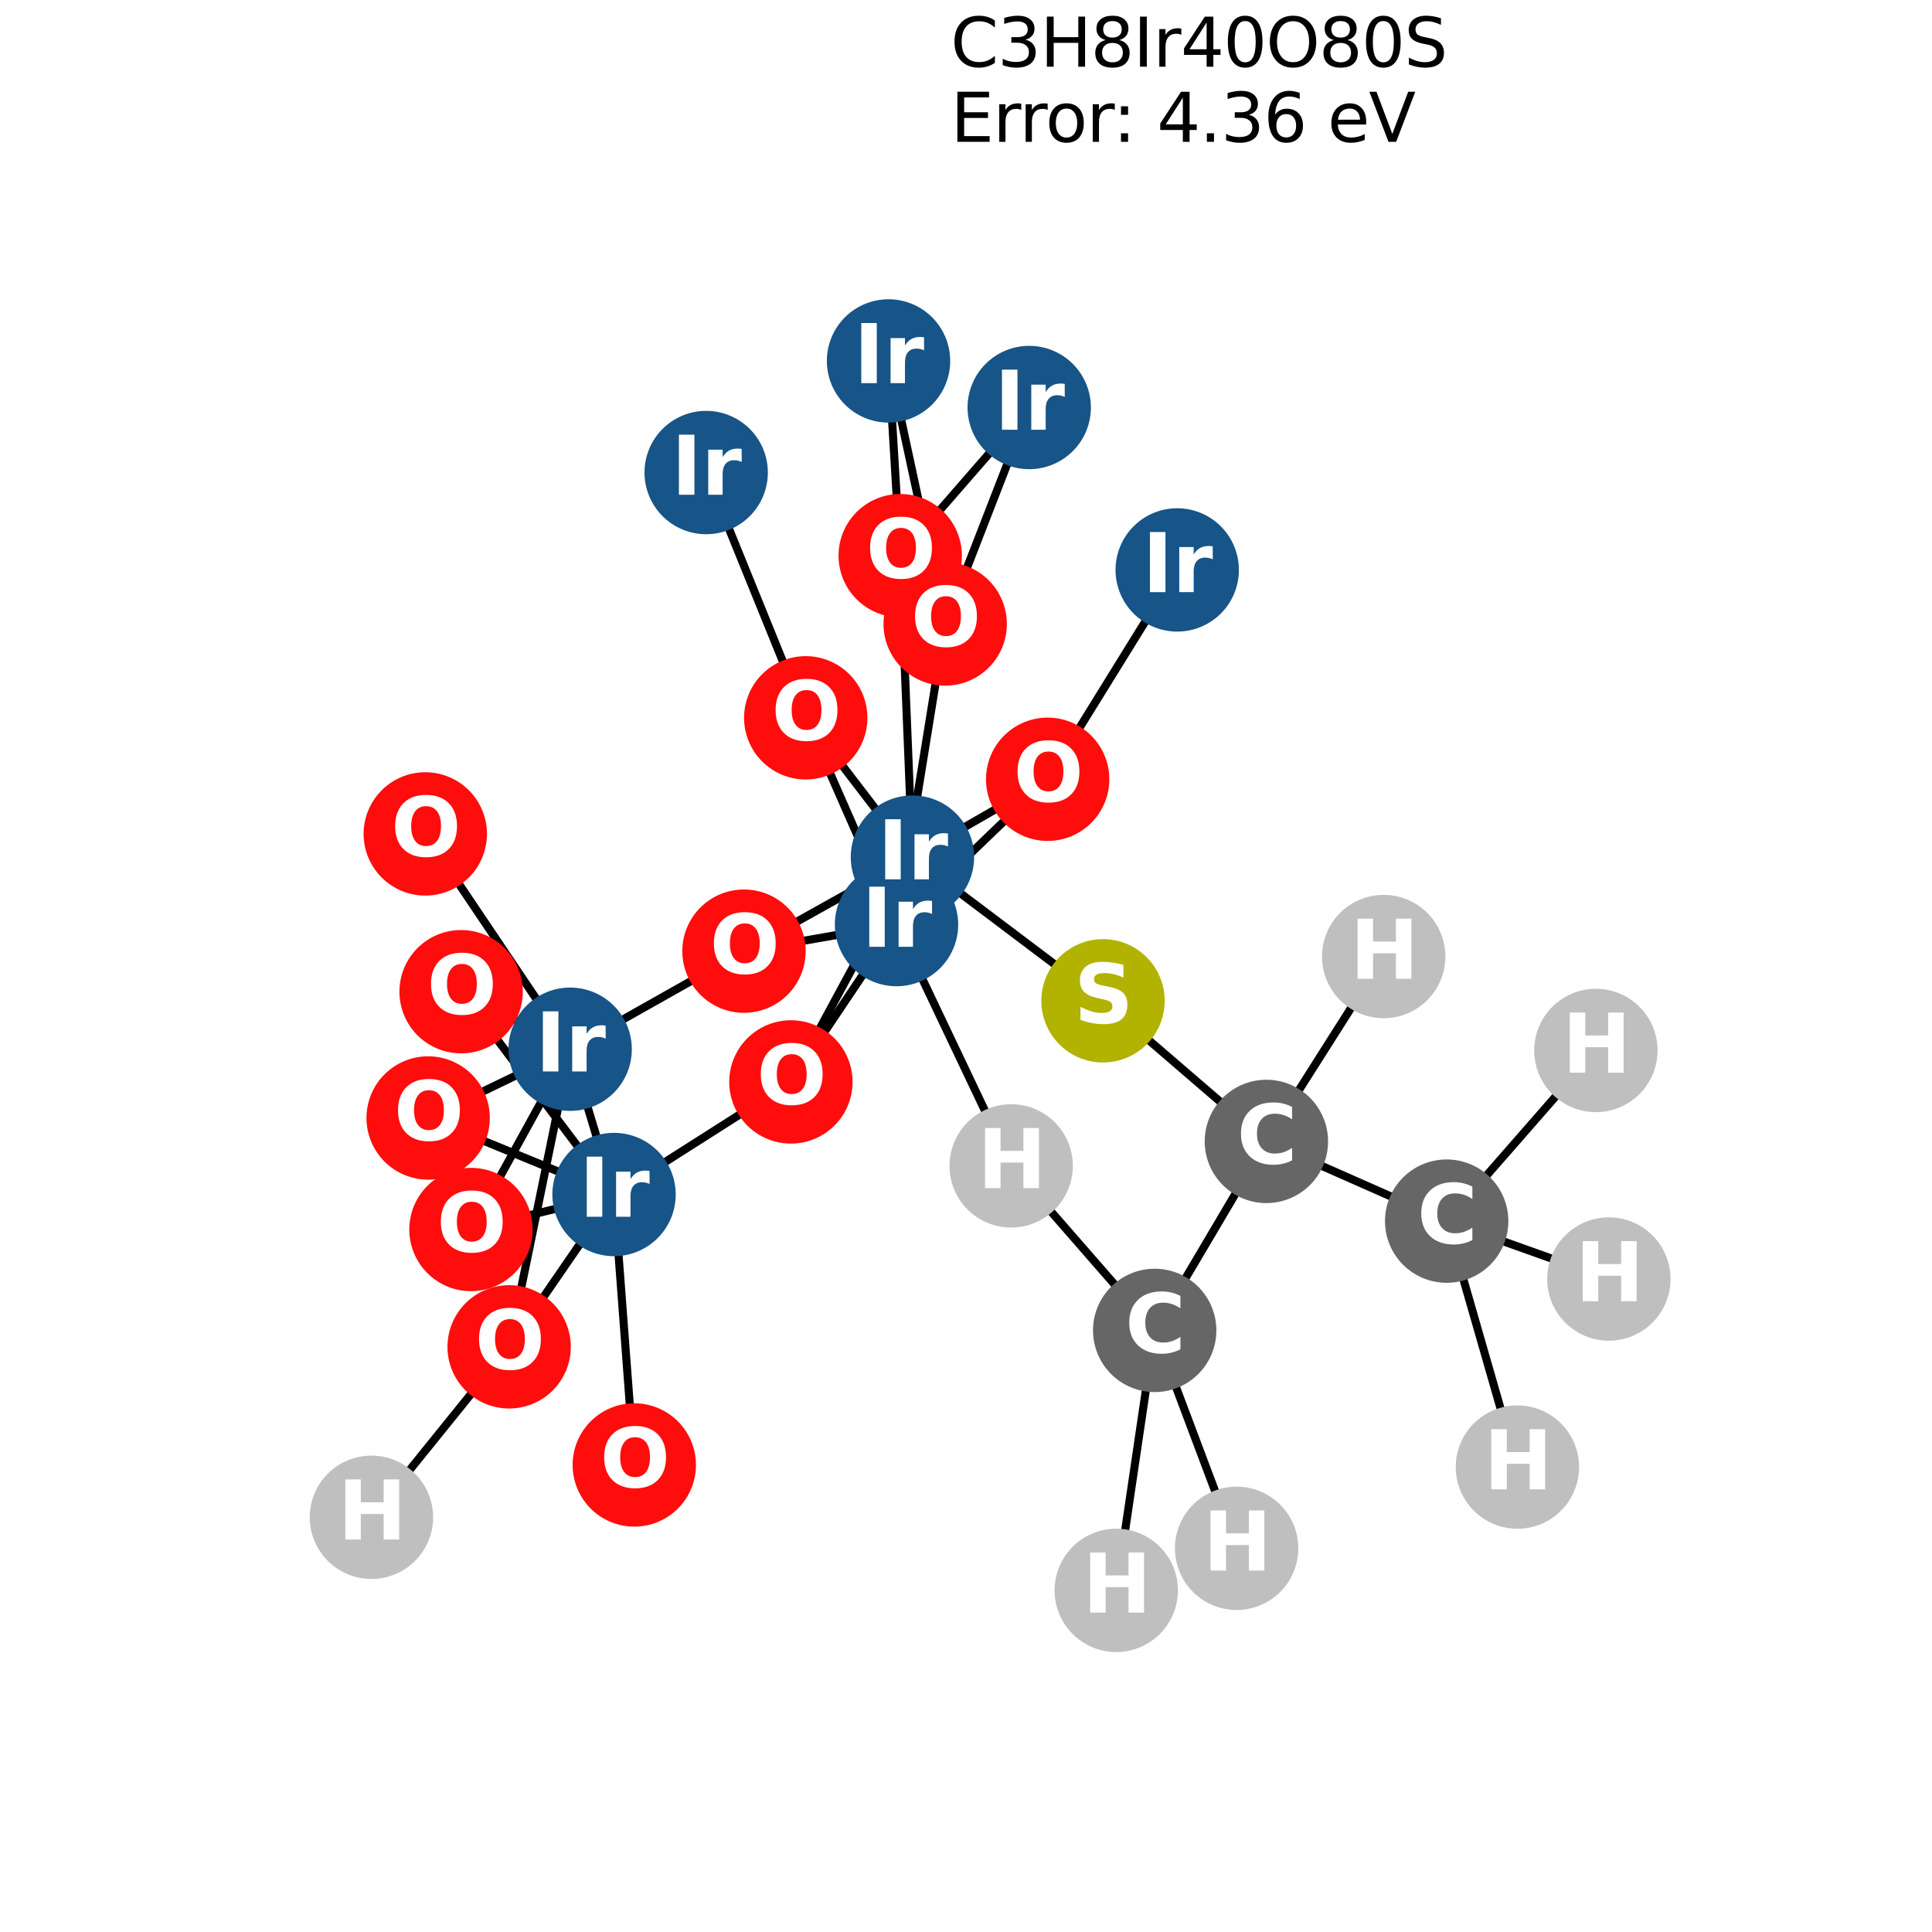 <?xml version="1.0" encoding="utf-8" standalone="no"?>
<!DOCTYPE svg PUBLIC "-//W3C//DTD SVG 1.1//EN"
  "http://www.w3.org/Graphics/SVG/1.1/DTD/svg11.dtd">
<svg xmlns:xlink="http://www.w3.org/1999/xlink" width="288pt" height="288pt" viewBox="0 0 288 288" xmlns="http://www.w3.org/2000/svg" version="1.1">
 <defs>
  <style type="text/css">*{stroke-linejoin: round; stroke-linecap: butt}</style>
 </defs>
 <g id="figure_1">
  <g id="patch_1">
   <path d="M 0 288 
L 288 288 
L 288 0 
L 0 0 
z
" style="fill: #ffffff"/>
  </g>
  <g id="axes_1">
   <g id="LineCollection_1">
    <path d="M 237.896 156.591 
L 215.652 182.031 
" clip-path="url(#pdec60168ca)" style="fill: none; stroke: #000000; stroke-width: 1.2"/>
    <path d="M 164.424 149.188 
L 136.017 127.767 
" clip-path="url(#pdec60168ca)" style="fill: none; stroke: #000000; stroke-width: 1.2"/>
    <path d="M 164.424 149.188 
L 188.778 170.149 
" clip-path="url(#pdec60168ca)" style="fill: none; stroke: #000000; stroke-width: 1.2"/>
    <path d="M 55.369 226.179 
L 75.897 200.772 
" clip-path="url(#pdec60168ca)" style="fill: none; stroke: #000000; stroke-width: 1.2"/>
    <path d="M 206.262 142.591 
L 188.778 170.149 
" clip-path="url(#pdec60168ca)" style="fill: none; stroke: #000000; stroke-width: 1.2"/>
    <path d="M 133.642 137.824 
L 140.897 93.015 
" clip-path="url(#pdec60168ca)" style="fill: none; stroke: #000000; stroke-width: 1.2"/>
    <path d="M 133.642 137.824 
L 156.174 116.165 
" clip-path="url(#pdec60168ca)" style="fill: none; stroke: #000000; stroke-width: 1.2"/>
    <path d="M 133.642 137.824 
L 110.905 141.788 
" clip-path="url(#pdec60168ca)" style="fill: none; stroke: #000000; stroke-width: 1.2"/>
    <path d="M 133.642 137.824 
L 120.11 107.005 
" clip-path="url(#pdec60168ca)" style="fill: none; stroke: #000000; stroke-width: 1.2"/>
    <path d="M 133.642 137.824 
L 117.899 161.282 
" clip-path="url(#pdec60168ca)" style="fill: none; stroke: #000000; stroke-width: 1.2"/>
    <path d="M 133.642 137.824 
L 150.733 173.795 
" clip-path="url(#pdec60168ca)" style="fill: none; stroke: #000000; stroke-width: 1.2"/>
    <path d="M 153.424 60.747 
L 140.897 93.015 
" clip-path="url(#pdec60168ca)" style="fill: none; stroke: #000000; stroke-width: 1.2"/>
    <path d="M 153.424 60.747 
L 134.193 82.833 
" clip-path="url(#pdec60168ca)" style="fill: none; stroke: #000000; stroke-width: 1.2"/>
    <path d="M 84.991 156.407 
L 91.533 178.066 
" clip-path="url(#pdec60168ca)" style="fill: none; stroke: #000000; stroke-width: 1.2"/>
    <path d="M 84.991 156.407 
L 68.736 147.831 
" clip-path="url(#pdec60168ca)" style="fill: none; stroke: #000000; stroke-width: 1.2"/>
    <path d="M 84.991 156.407 
L 63.822 166.655 
" clip-path="url(#pdec60168ca)" style="fill: none; stroke: #000000; stroke-width: 1.2"/>
    <path d="M 84.991 156.407 
L 110.905 141.788 
" clip-path="url(#pdec60168ca)" style="fill: none; stroke: #000000; stroke-width: 1.2"/>
    <path d="M 84.991 156.407 
L 63.396 124.31 
" clip-path="url(#pdec60168ca)" style="fill: none; stroke: #000000; stroke-width: 1.2"/>
    <path d="M 84.991 156.407 
L 70.206 183.28 
" clip-path="url(#pdec60168ca)" style="fill: none; stroke: #000000; stroke-width: 1.2"/>
    <path d="M 84.991 156.407 
L 75.897 200.772 
" clip-path="url(#pdec60168ca)" style="fill: none; stroke: #000000; stroke-width: 1.2"/>
    <path d="M 175.485 84.958 
L 156.174 116.165 
" clip-path="url(#pdec60168ca)" style="fill: none; stroke: #000000; stroke-width: 1.2"/>
    <path d="M 136.017 127.767 
L 156.174 116.165 
" clip-path="url(#pdec60168ca)" style="fill: none; stroke: #000000; stroke-width: 1.2"/>
    <path d="M 136.017 127.767 
L 110.905 141.788 
" clip-path="url(#pdec60168ca)" style="fill: none; stroke: #000000; stroke-width: 1.2"/>
    <path d="M 136.017 127.767 
L 134.193 82.833 
" clip-path="url(#pdec60168ca)" style="fill: none; stroke: #000000; stroke-width: 1.2"/>
    <path d="M 136.017 127.767 
L 120.11 107.005 
" clip-path="url(#pdec60168ca)" style="fill: none; stroke: #000000; stroke-width: 1.2"/>
    <path d="M 136.017 127.767 
L 117.899 161.282 
" clip-path="url(#pdec60168ca)" style="fill: none; stroke: #000000; stroke-width: 1.2"/>
    <path d="M 132.451 53.804 
L 140.897 93.015 
" clip-path="url(#pdec60168ca)" style="fill: none; stroke: #000000; stroke-width: 1.2"/>
    <path d="M 132.451 53.804 
L 134.193 82.833 
" clip-path="url(#pdec60168ca)" style="fill: none; stroke: #000000; stroke-width: 1.2"/>
    <path d="M 91.533 178.066 
L 68.736 147.831 
" clip-path="url(#pdec60168ca)" style="fill: none; stroke: #000000; stroke-width: 1.2"/>
    <path d="M 91.533 178.066 
L 63.822 166.655 
" clip-path="url(#pdec60168ca)" style="fill: none; stroke: #000000; stroke-width: 1.2"/>
    <path d="M 91.533 178.066 
L 70.206 183.28 
" clip-path="url(#pdec60168ca)" style="fill: none; stroke: #000000; stroke-width: 1.2"/>
    <path d="M 91.533 178.066 
L 75.897 200.772 
" clip-path="url(#pdec60168ca)" style="fill: none; stroke: #000000; stroke-width: 1.2"/>
    <path d="M 91.533 178.066 
L 117.899 161.282 
" clip-path="url(#pdec60168ca)" style="fill: none; stroke: #000000; stroke-width: 1.2"/>
    <path d="M 91.533 178.066 
L 94.552 218.38 
" clip-path="url(#pdec60168ca)" style="fill: none; stroke: #000000; stroke-width: 1.2"/>
    <path d="M 105.268 70.442 
L 120.11 107.005 
" clip-path="url(#pdec60168ca)" style="fill: none; stroke: #000000; stroke-width: 1.2"/>
    <path d="M 188.778 170.149 
L 172.128 198.321 
" clip-path="url(#pdec60168ca)" style="fill: none; stroke: #000000; stroke-width: 1.2"/>
    <path d="M 188.778 170.149 
L 215.652 182.031 
" clip-path="url(#pdec60168ca)" style="fill: none; stroke: #000000; stroke-width: 1.2"/>
    <path d="M 172.128 198.321 
L 166.4 237.076 
" clip-path="url(#pdec60168ca)" style="fill: none; stroke: #000000; stroke-width: 1.2"/>
    <path d="M 172.128 198.321 
L 150.733 173.795 
" clip-path="url(#pdec60168ca)" style="fill: none; stroke: #000000; stroke-width: 1.2"/>
    <path d="M 172.128 198.321 
L 184.339 230.805 
" clip-path="url(#pdec60168ca)" style="fill: none; stroke: #000000; stroke-width: 1.2"/>
    <path d="M 215.652 182.031 
L 226.198 218.695 
" clip-path="url(#pdec60168ca)" style="fill: none; stroke: #000000; stroke-width: 1.2"/>
    <path d="M 215.652 182.031 
L 239.831 190.662 
" clip-path="url(#pdec60168ca)" style="fill: none; stroke: #000000; stroke-width: 1.2"/>
   </g>
   <g id="PathCollection_1">
    <defs>
     <path id="C0_0_6f0cce7ad0" d="M 0 8.944 
C 2.372 8.944 4.647 8.002 6.325 6.325 
C 8.002 4.647 8.944 2.372 8.944 -0 
C 8.944 -2.372 8.002 -4.647 6.325 -6.325 
C 4.647 -8.002 2.372 -8.944 0 -8.944 
C -2.372 -8.944 -4.647 -8.002 -6.325 -6.325 
C -8.002 -4.647 -8.944 -2.372 -8.944 0 
C -8.944 2.372 -8.002 4.647 -6.325 6.325 
C -4.647 8.002 -2.372 8.944 0 8.944 
z
"/>
    </defs>
    <g clip-path="url(#pdec60168ca)">
     <use xlink:href="#C0_0_6f0cce7ad0" x="237.896" y="156.591" style="fill: #bfbfbf; stroke: #bfbfbf; stroke-width: 0.5"/>
    </g>
    <g clip-path="url(#pdec60168ca)">
     <use xlink:href="#C0_0_6f0cce7ad0" x="164.424" y="149.188" style="fill: #b2b200; stroke: #b2b200; stroke-width: 0.5"/>
    </g>
    <g clip-path="url(#pdec60168ca)">
     <use xlink:href="#C0_0_6f0cce7ad0" x="55.369" y="226.179" style="fill: #bfbfbf; stroke: #bfbfbf; stroke-width: 0.5"/>
    </g>
    <g clip-path="url(#pdec60168ca)">
     <use xlink:href="#C0_0_6f0cce7ad0" x="206.262" y="142.591" style="fill: #bfbfbf; stroke: #bfbfbf; stroke-width: 0.5"/>
    </g>
    <g clip-path="url(#pdec60168ca)">
     <use xlink:href="#C0_0_6f0cce7ad0" x="133.642" y="137.824" style="fill: #175487; stroke: #175487; stroke-width: 0.5"/>
    </g>
    <g clip-path="url(#pdec60168ca)">
     <use xlink:href="#C0_0_6f0cce7ad0" x="153.424" y="60.747" style="fill: #175487; stroke: #175487; stroke-width: 0.5"/>
    </g>
    <g clip-path="url(#pdec60168ca)">
     <use xlink:href="#C0_0_6f0cce7ad0" x="84.991" y="156.407" style="fill: #175487; stroke: #175487; stroke-width: 0.5"/>
    </g>
    <g clip-path="url(#pdec60168ca)">
     <use xlink:href="#C0_0_6f0cce7ad0" x="175.485" y="84.958" style="fill: #175487; stroke: #175487; stroke-width: 0.5"/>
    </g>
    <g clip-path="url(#pdec60168ca)">
     <use xlink:href="#C0_0_6f0cce7ad0" x="136.017" y="127.767" style="fill: #175487; stroke: #175487; stroke-width: 0.5"/>
    </g>
    <g clip-path="url(#pdec60168ca)">
     <use xlink:href="#C0_0_6f0cce7ad0" x="132.451" y="53.804" style="fill: #175487; stroke: #175487; stroke-width: 0.5"/>
    </g>
    <g clip-path="url(#pdec60168ca)">
     <use xlink:href="#C0_0_6f0cce7ad0" x="91.533" y="178.066" style="fill: #175487; stroke: #175487; stroke-width: 0.5"/>
    </g>
    <g clip-path="url(#pdec60168ca)">
     <use xlink:href="#C0_0_6f0cce7ad0" x="105.268" y="70.442" style="fill: #175487; stroke: #175487; stroke-width: 0.5"/>
    </g>
    <g clip-path="url(#pdec60168ca)">
     <use xlink:href="#C0_0_6f0cce7ad0" x="68.736" y="147.831" style="fill: #ff0d0d; stroke: #ff0d0d; stroke-width: 0.5"/>
    </g>
    <g clip-path="url(#pdec60168ca)">
     <use xlink:href="#C0_0_6f0cce7ad0" x="140.897" y="93.015" style="fill: #ff0d0d; stroke: #ff0d0d; stroke-width: 0.5"/>
    </g>
    <g clip-path="url(#pdec60168ca)">
     <use xlink:href="#C0_0_6f0cce7ad0" x="63.822" y="166.655" style="fill: #ff0d0d; stroke: #ff0d0d; stroke-width: 0.5"/>
    </g>
    <g clip-path="url(#pdec60168ca)">
     <use xlink:href="#C0_0_6f0cce7ad0" x="156.174" y="116.165" style="fill: #ff0d0d; stroke: #ff0d0d; stroke-width: 0.5"/>
    </g>
    <g clip-path="url(#pdec60168ca)">
     <use xlink:href="#C0_0_6f0cce7ad0" x="110.905" y="141.788" style="fill: #ff0d0d; stroke: #ff0d0d; stroke-width: 0.5"/>
    </g>
    <g clip-path="url(#pdec60168ca)">
     <use xlink:href="#C0_0_6f0cce7ad0" x="63.396" y="124.31" style="fill: #ff0d0d; stroke: #ff0d0d; stroke-width: 0.5"/>
    </g>
    <g clip-path="url(#pdec60168ca)">
     <use xlink:href="#C0_0_6f0cce7ad0" x="70.206" y="183.28" style="fill: #ff0d0d; stroke: #ff0d0d; stroke-width: 0.5"/>
    </g>
    <g clip-path="url(#pdec60168ca)">
     <use xlink:href="#C0_0_6f0cce7ad0" x="134.193" y="82.833" style="fill: #ff0d0d; stroke: #ff0d0d; stroke-width: 0.5"/>
    </g>
    <g clip-path="url(#pdec60168ca)">
     <use xlink:href="#C0_0_6f0cce7ad0" x="75.897" y="200.772" style="fill: #ff0d0d; stroke: #ff0d0d; stroke-width: 0.5"/>
    </g>
    <g clip-path="url(#pdec60168ca)">
     <use xlink:href="#C0_0_6f0cce7ad0" x="120.11" y="107.005" style="fill: #ff0d0d; stroke: #ff0d0d; stroke-width: 0.5"/>
    </g>
    <g clip-path="url(#pdec60168ca)">
     <use xlink:href="#C0_0_6f0cce7ad0" x="117.899" y="161.282" style="fill: #ff0d0d; stroke: #ff0d0d; stroke-width: 0.5"/>
    </g>
    <g clip-path="url(#pdec60168ca)">
     <use xlink:href="#C0_0_6f0cce7ad0" x="94.552" y="218.38" style="fill: #ff0d0d; stroke: #ff0d0d; stroke-width: 0.5"/>
    </g>
    <g clip-path="url(#pdec60168ca)">
     <use xlink:href="#C0_0_6f0cce7ad0" x="188.778" y="170.149" style="fill: #666666; stroke: #666666; stroke-width: 0.5"/>
    </g>
    <g clip-path="url(#pdec60168ca)">
     <use xlink:href="#C0_0_6f0cce7ad0" x="172.128" y="198.321" style="fill: #666666; stroke: #666666; stroke-width: 0.5"/>
    </g>
    <g clip-path="url(#pdec60168ca)">
     <use xlink:href="#C0_0_6f0cce7ad0" x="215.652" y="182.031" style="fill: #666666; stroke: #666666; stroke-width: 0.5"/>
    </g>
    <g clip-path="url(#pdec60168ca)">
     <use xlink:href="#C0_0_6f0cce7ad0" x="166.4" y="237.076" style="fill: #bfbfbf; stroke: #bfbfbf; stroke-width: 0.5"/>
    </g>
    <g clip-path="url(#pdec60168ca)">
     <use xlink:href="#C0_0_6f0cce7ad0" x="150.733" y="173.795" style="fill: #bfbfbf; stroke: #bfbfbf; stroke-width: 0.5"/>
    </g>
    <g clip-path="url(#pdec60168ca)">
     <use xlink:href="#C0_0_6f0cce7ad0" x="184.339" y="230.805" style="fill: #bfbfbf; stroke: #bfbfbf; stroke-width: 0.5"/>
    </g>
    <g clip-path="url(#pdec60168ca)">
     <use xlink:href="#C0_0_6f0cce7ad0" x="226.198" y="218.695" style="fill: #bfbfbf; stroke: #bfbfbf; stroke-width: 0.5"/>
    </g>
    <g clip-path="url(#pdec60168ca)">
     <use xlink:href="#C0_0_6f0cce7ad0" x="239.831" y="190.662" style="fill: #bfbfbf; stroke: #bfbfbf; stroke-width: 0.5"/>
    </g>
   </g>
   <g id="text_1">
    <g clip-path="url(#pdec60168ca)">
     <!-- H -->
     <g style="fill: #ffffff" transform="translate(232.874 159.903) scale(0.12 -0.12)">
      <defs>
       <path id="DejaVuSans-Bold-48" d="M 588 4666 
L 1791 4666 
L 1791 2888 
L 3566 2888 
L 3566 4666 
L 4769 4666 
L 4769 0 
L 3566 0 
L 3566 1978 
L 1791 1978 
L 1791 0 
L 588 0 
L 588 4666 
z
" transform="scale(0.016)"/>
      </defs>
      <use xlink:href="#DejaVuSans-Bold-48"/>
     </g>
    </g>
   </g>
   <g id="text_2">
    <g clip-path="url(#pdec60168ca)">
     <!-- S -->
     <g style="fill: #ffffff" transform="translate(160.103 152.499) scale(0.12 -0.12)">
      <defs>
       <path id="DejaVuSans-Bold-53" d="M 3834 4519 
L 3834 3531 
Q 3450 3703 3084 3790 
Q 2719 3878 2394 3878 
Q 1963 3878 1756 3759 
Q 1550 3641 1550 3391 
Q 1550 3203 1689 3098 
Q 1828 2994 2194 2919 
L 2706 2816 
Q 3484 2659 3812 2340 
Q 4141 2022 4141 1434 
Q 4141 663 3683 286 
Q 3225 -91 2284 -91 
Q 1841 -91 1394 -6 
Q 947 78 500 244 
L 500 1259 
Q 947 1022 1364 901 
Q 1781 781 2169 781 
Q 2563 781 2772 912 
Q 2981 1044 2981 1288 
Q 2981 1506 2839 1625 
Q 2697 1744 2272 1838 
L 1806 1941 
Q 1106 2091 782 2419 
Q 459 2747 459 3303 
Q 459 4000 909 4375 
Q 1359 4750 2203 4750 
Q 2588 4750 2994 4692 
Q 3400 4634 3834 4519 
z
" transform="scale(0.016)"/>
      </defs>
      <use xlink:href="#DejaVuSans-Bold-53"/>
     </g>
    </g>
   </g>
   <g id="text_3">
    <g clip-path="url(#pdec60168ca)">
     <!-- H -->
     <g style="fill: #ffffff" transform="translate(50.347 229.49) scale(0.12 -0.12)">
      <use xlink:href="#DejaVuSans-Bold-48"/>
     </g>
    </g>
   </g>
   <g id="text_4">
    <g clip-path="url(#pdec60168ca)">
     <!-- H -->
     <g style="fill: #ffffff" transform="translate(201.241 145.902) scale(0.12 -0.12)">
      <use xlink:href="#DejaVuSans-Bold-48"/>
     </g>
    </g>
   </g>
   <g id="text_5">
    <g clip-path="url(#pdec60168ca)">
     <!-- Ir -->
     <g style="fill: #ffffff" transform="translate(128.451 141.135) scale(0.12 -0.12)">
      <defs>
       <path id="DejaVuSans-Bold-49" d="M 588 4666 
L 1791 4666 
L 1791 0 
L 588 0 
L 588 4666 
z
" transform="scale(0.016)"/>
       <path id="DejaVuSans-Bold-72" d="M 3138 2547 
Q 2991 2616 2845 2648 
Q 2700 2681 2553 2681 
Q 2122 2681 1889 2404 
Q 1656 2128 1656 1613 
L 1656 0 
L 538 0 
L 538 3500 
L 1656 3500 
L 1656 2925 
Q 1872 3269 2151 3426 
Q 2431 3584 2822 3584 
Q 2878 3584 2943 3579 
Q 3009 3575 3134 3559 
L 3138 2547 
z
" transform="scale(0.016)"/>
      </defs>
      <use xlink:href="#DejaVuSans-Bold-49"/>
      <use xlink:href="#DejaVuSans-Bold-72" transform="translate(37.207 0)"/>
     </g>
    </g>
   </g>
   <g id="text_6">
    <g clip-path="url(#pdec60168ca)">
     <!-- Ir -->
     <g style="fill: #ffffff" transform="translate(148.233 64.059) scale(0.12 -0.12)">
      <use xlink:href="#DejaVuSans-Bold-49"/>
      <use xlink:href="#DejaVuSans-Bold-72" transform="translate(37.207 0)"/>
     </g>
    </g>
   </g>
   <g id="text_7">
    <g clip-path="url(#pdec60168ca)">
     <!-- Ir -->
     <g style="fill: #ffffff" transform="translate(79.8 159.719) scale(0.12 -0.12)">
      <use xlink:href="#DejaVuSans-Bold-49"/>
      <use xlink:href="#DejaVuSans-Bold-72" transform="translate(37.207 0)"/>
     </g>
    </g>
   </g>
   <g id="text_8">
    <g clip-path="url(#pdec60168ca)">
     <!-- Ir -->
     <g style="fill: #ffffff" transform="translate(170.294 88.269) scale(0.12 -0.12)">
      <use xlink:href="#DejaVuSans-Bold-49"/>
      <use xlink:href="#DejaVuSans-Bold-72" transform="translate(37.207 0)"/>
     </g>
    </g>
   </g>
   <g id="text_9">
    <g clip-path="url(#pdec60168ca)">
     <!-- Ir -->
     <g style="fill: #ffffff" transform="translate(130.826 131.079) scale(0.12 -0.12)">
      <use xlink:href="#DejaVuSans-Bold-49"/>
      <use xlink:href="#DejaVuSans-Bold-72" transform="translate(37.207 0)"/>
     </g>
    </g>
   </g>
   <g id="text_10">
    <g clip-path="url(#pdec60168ca)">
     <!-- Ir -->
     <g style="fill: #ffffff" transform="translate(127.26 57.115) scale(0.12 -0.12)">
      <use xlink:href="#DejaVuSans-Bold-49"/>
      <use xlink:href="#DejaVuSans-Bold-72" transform="translate(37.207 0)"/>
     </g>
    </g>
   </g>
   <g id="text_11">
    <g clip-path="url(#pdec60168ca)">
     <!-- Ir -->
     <g style="fill: #ffffff" transform="translate(86.342 181.378) scale(0.12 -0.12)">
      <use xlink:href="#DejaVuSans-Bold-49"/>
      <use xlink:href="#DejaVuSans-Bold-72" transform="translate(37.207 0)"/>
     </g>
    </g>
   </g>
   <g id="text_12">
    <g clip-path="url(#pdec60168ca)">
     <!-- Ir -->
     <g style="fill: #ffffff" transform="translate(100.077 73.754) scale(0.12 -0.12)">
      <use xlink:href="#DejaVuSans-Bold-49"/>
      <use xlink:href="#DejaVuSans-Bold-72" transform="translate(37.207 0)"/>
     </g>
    </g>
   </g>
   <g id="text_13">
    <g clip-path="url(#pdec60168ca)">
     <!-- O -->
     <g style="fill: #ffffff" transform="translate(63.635 151.142) scale(0.12 -0.12)">
      <defs>
       <path id="DejaVuSans-Bold-4f" d="M 2719 3878 
Q 2169 3878 1866 3472 
Q 1563 3066 1563 2328 
Q 1563 1594 1866 1187 
Q 2169 781 2719 781 
Q 3272 781 3575 1187 
Q 3878 1594 3878 2328 
Q 3878 3066 3575 3472 
Q 3272 3878 2719 3878 
z
M 2719 4750 
Q 3844 4750 4481 4106 
Q 5119 3463 5119 2328 
Q 5119 1197 4481 553 
Q 3844 -91 2719 -91 
Q 1597 -91 958 553 
Q 319 1197 319 2328 
Q 319 3463 958 4106 
Q 1597 4750 2719 4750 
z
" transform="scale(0.016)"/>
      </defs>
      <use xlink:href="#DejaVuSans-Bold-4f"/>
     </g>
    </g>
   </g>
   <g id="text_14">
    <g clip-path="url(#pdec60168ca)">
     <!-- O -->
     <g style="fill: #ffffff" transform="translate(135.796 96.326) scale(0.12 -0.12)">
      <use xlink:href="#DejaVuSans-Bold-4f"/>
     </g>
    </g>
   </g>
   <g id="text_15">
    <g clip-path="url(#pdec60168ca)">
     <!-- O -->
     <g style="fill: #ffffff" transform="translate(58.721 169.966) scale(0.12 -0.12)">
      <use xlink:href="#DejaVuSans-Bold-4f"/>
     </g>
    </g>
   </g>
   <g id="text_16">
    <g clip-path="url(#pdec60168ca)">
     <!-- O -->
     <g style="fill: #ffffff" transform="translate(151.073 119.476) scale(0.12 -0.12)">
      <use xlink:href="#DejaVuSans-Bold-4f"/>
     </g>
    </g>
   </g>
   <g id="text_17">
    <g clip-path="url(#pdec60168ca)">
     <!-- O -->
     <g style="fill: #ffffff" transform="translate(105.804 145.099) scale(0.12 -0.12)">
      <use xlink:href="#DejaVuSans-Bold-4f"/>
     </g>
    </g>
   </g>
   <g id="text_18">
    <g clip-path="url(#pdec60168ca)">
     <!-- O -->
     <g style="fill: #ffffff" transform="translate(58.295 127.621) scale(0.12 -0.12)">
      <use xlink:href="#DejaVuSans-Bold-4f"/>
     </g>
    </g>
   </g>
   <g id="text_19">
    <g clip-path="url(#pdec60168ca)">
     <!-- O -->
     <g style="fill: #ffffff" transform="translate(65.105 186.591) scale(0.12 -0.12)">
      <use xlink:href="#DejaVuSans-Bold-4f"/>
     </g>
    </g>
   </g>
   <g id="text_20">
    <g clip-path="url(#pdec60168ca)">
     <!-- O -->
     <g style="fill: #ffffff" transform="translate(129.092 86.144) scale(0.12 -0.12)">
      <use xlink:href="#DejaVuSans-Bold-4f"/>
     </g>
    </g>
   </g>
   <g id="text_21">
    <g clip-path="url(#pdec60168ca)">
     <!-- O -->
     <g style="fill: #ffffff" transform="translate(70.796 204.083) scale(0.12 -0.12)">
      <use xlink:href="#DejaVuSans-Bold-4f"/>
     </g>
    </g>
   </g>
   <g id="text_22">
    <g clip-path="url(#pdec60168ca)">
     <!-- O -->
     <g style="fill: #ffffff" transform="translate(115.009 110.317) scale(0.12 -0.12)">
      <use xlink:href="#DejaVuSans-Bold-4f"/>
     </g>
    </g>
   </g>
   <g id="text_23">
    <g clip-path="url(#pdec60168ca)">
     <!-- O -->
     <g style="fill: #ffffff" transform="translate(112.798 164.593) scale(0.12 -0.12)">
      <use xlink:href="#DejaVuSans-Bold-4f"/>
     </g>
    </g>
   </g>
   <g id="text_24">
    <g clip-path="url(#pdec60168ca)">
     <!-- O -->
     <g style="fill: #ffffff" transform="translate(89.451 221.691) scale(0.12 -0.12)">
      <use xlink:href="#DejaVuSans-Bold-4f"/>
     </g>
    </g>
   </g>
   <g id="text_25">
    <g clip-path="url(#pdec60168ca)">
     <!-- C -->
     <g style="fill: #ffffff" transform="translate(184.375 173.46) scale(0.12 -0.12)">
      <defs>
       <path id="DejaVuSans-Bold-43" d="M 4288 256 
Q 3956 84 3597 -3 
Q 3238 -91 2847 -91 
Q 1681 -91 1000 561 
Q 319 1213 319 2328 
Q 319 3447 1000 4098 
Q 1681 4750 2847 4750 
Q 3238 4750 3597 4662 
Q 3956 4575 4288 4403 
L 4288 3438 
Q 3953 3666 3628 3772 
Q 3303 3878 2944 3878 
Q 2300 3878 1931 3465 
Q 1563 3053 1563 2328 
Q 1563 1606 1931 1193 
Q 2300 781 2944 781 
Q 3303 781 3628 887 
Q 3953 994 4288 1222 
L 4288 256 
z
" transform="scale(0.016)"/>
      </defs>
      <use xlink:href="#DejaVuSans-Bold-43"/>
     </g>
    </g>
   </g>
   <g id="text_26">
    <g clip-path="url(#pdec60168ca)">
     <!-- C -->
     <g style="fill: #ffffff" transform="translate(167.725 201.632) scale(0.12 -0.12)">
      <use xlink:href="#DejaVuSans-Bold-43"/>
     </g>
    </g>
   </g>
   <g id="text_27">
    <g clip-path="url(#pdec60168ca)">
     <!-- C -->
     <g style="fill: #ffffff" transform="translate(211.249 185.342) scale(0.12 -0.12)">
      <use xlink:href="#DejaVuSans-Bold-43"/>
     </g>
    </g>
   </g>
   <g id="text_28">
    <g clip-path="url(#pdec60168ca)">
     <!-- H -->
     <g style="fill: #ffffff" transform="translate(161.379 240.388) scale(0.12 -0.12)">
      <use xlink:href="#DejaVuSans-Bold-48"/>
     </g>
    </g>
   </g>
   <g id="text_29">
    <g clip-path="url(#pdec60168ca)">
     <!-- H -->
     <g style="fill: #ffffff" transform="translate(145.711 177.106) scale(0.12 -0.12)">
      <use xlink:href="#DejaVuSans-Bold-48"/>
     </g>
    </g>
   </g>
   <g id="text_30">
    <g clip-path="url(#pdec60168ca)">
     <!-- H -->
     <g style="fill: #ffffff" transform="translate(179.318 234.117) scale(0.12 -0.12)">
      <use xlink:href="#DejaVuSans-Bold-48"/>
     </g>
    </g>
   </g>
   <g id="text_31">
    <g clip-path="url(#pdec60168ca)">
     <!-- H -->
     <g style="fill: #ffffff" transform="translate(221.177 222.006) scale(0.12 -0.12)">
      <use xlink:href="#DejaVuSans-Bold-48"/>
     </g>
    </g>
   </g>
   <g id="text_32">
    <g clip-path="url(#pdec60168ca)">
     <!-- H -->
     <g style="fill: #ffffff" transform="translate(234.81 193.973) scale(0.12 -0.12)">
      <use xlink:href="#DejaVuSans-Bold-48"/>
     </g>
    </g>
   </g>
   <g id="text_33">
    <!-- C3H8Ir40O80S -->
    <g transform="translate(141.71 9.943) scale(0.1 -0.1)">
     <defs>
      <path id="DejaVuSans-43" d="M 4122 4306 
L 4122 3641 
Q 3803 3938 3442 4084 
Q 3081 4231 2675 4231 
Q 1875 4231 1450 3742 
Q 1025 3253 1025 2328 
Q 1025 1406 1450 917 
Q 1875 428 2675 428 
Q 3081 428 3442 575 
Q 3803 722 4122 1019 
L 4122 359 
Q 3791 134 3420 21 
Q 3050 -91 2638 -91 
Q 1578 -91 968 557 
Q 359 1206 359 2328 
Q 359 3453 968 4101 
Q 1578 4750 2638 4750 
Q 3056 4750 3426 4639 
Q 3797 4528 4122 4306 
z
" transform="scale(0.016)"/>
      <path id="DejaVuSans-33" d="M 2597 2516 
Q 3050 2419 3304 2112 
Q 3559 1806 3559 1356 
Q 3559 666 3084 287 
Q 2609 -91 1734 -91 
Q 1441 -91 1130 -33 
Q 819 25 488 141 
L 488 750 
Q 750 597 1062 519 
Q 1375 441 1716 441 
Q 2309 441 2620 675 
Q 2931 909 2931 1356 
Q 2931 1769 2642 2001 
Q 2353 2234 1838 2234 
L 1294 2234 
L 1294 2753 
L 1863 2753 
Q 2328 2753 2575 2939 
Q 2822 3125 2822 3475 
Q 2822 3834 2567 4026 
Q 2313 4219 1838 4219 
Q 1578 4219 1281 4162 
Q 984 4106 628 3988 
L 628 4550 
Q 988 4650 1302 4700 
Q 1616 4750 1894 4750 
Q 2613 4750 3031 4423 
Q 3450 4097 3450 3541 
Q 3450 3153 3228 2886 
Q 3006 2619 2597 2516 
z
" transform="scale(0.016)"/>
      <path id="DejaVuSans-48" d="M 628 4666 
L 1259 4666 
L 1259 2753 
L 3553 2753 
L 3553 4666 
L 4184 4666 
L 4184 0 
L 3553 0 
L 3553 2222 
L 1259 2222 
L 1259 0 
L 628 0 
L 628 4666 
z
" transform="scale(0.016)"/>
      <path id="DejaVuSans-38" d="M 2034 2216 
Q 1584 2216 1326 1975 
Q 1069 1734 1069 1313 
Q 1069 891 1326 650 
Q 1584 409 2034 409 
Q 2484 409 2743 651 
Q 3003 894 3003 1313 
Q 3003 1734 2745 1975 
Q 2488 2216 2034 2216 
z
M 1403 2484 
Q 997 2584 770 2862 
Q 544 3141 544 3541 
Q 544 4100 942 4425 
Q 1341 4750 2034 4750 
Q 2731 4750 3128 4425 
Q 3525 4100 3525 3541 
Q 3525 3141 3298 2862 
Q 3072 2584 2669 2484 
Q 3125 2378 3379 2068 
Q 3634 1759 3634 1313 
Q 3634 634 3220 271 
Q 2806 -91 2034 -91 
Q 1263 -91 848 271 
Q 434 634 434 1313 
Q 434 1759 690 2068 
Q 947 2378 1403 2484 
z
M 1172 3481 
Q 1172 3119 1398 2916 
Q 1625 2713 2034 2713 
Q 2441 2713 2670 2916 
Q 2900 3119 2900 3481 
Q 2900 3844 2670 4047 
Q 2441 4250 2034 4250 
Q 1625 4250 1398 4047 
Q 1172 3844 1172 3481 
z
" transform="scale(0.016)"/>
      <path id="DejaVuSans-49" d="M 628 4666 
L 1259 4666 
L 1259 0 
L 628 0 
L 628 4666 
z
" transform="scale(0.016)"/>
      <path id="DejaVuSans-72" d="M 2631 2963 
Q 2534 3019 2420 3045 
Q 2306 3072 2169 3072 
Q 1681 3072 1420 2755 
Q 1159 2438 1159 1844 
L 1159 0 
L 581 0 
L 581 3500 
L 1159 3500 
L 1159 2956 
Q 1341 3275 1631 3429 
Q 1922 3584 2338 3584 
Q 2397 3584 2469 3576 
Q 2541 3569 2628 3553 
L 2631 2963 
z
" transform="scale(0.016)"/>
      <path id="DejaVuSans-34" d="M 2419 4116 
L 825 1625 
L 2419 1625 
L 2419 4116 
z
M 2253 4666 
L 3047 4666 
L 3047 1625 
L 3713 1625 
L 3713 1100 
L 3047 1100 
L 3047 0 
L 2419 0 
L 2419 1100 
L 313 1100 
L 313 1709 
L 2253 4666 
z
" transform="scale(0.016)"/>
      <path id="DejaVuSans-30" d="M 2034 4250 
Q 1547 4250 1301 3770 
Q 1056 3291 1056 2328 
Q 1056 1369 1301 889 
Q 1547 409 2034 409 
Q 2525 409 2770 889 
Q 3016 1369 3016 2328 
Q 3016 3291 2770 3770 
Q 2525 4250 2034 4250 
z
M 2034 4750 
Q 2819 4750 3233 4129 
Q 3647 3509 3647 2328 
Q 3647 1150 3233 529 
Q 2819 -91 2034 -91 
Q 1250 -91 836 529 
Q 422 1150 422 2328 
Q 422 3509 836 4129 
Q 1250 4750 2034 4750 
z
" transform="scale(0.016)"/>
      <path id="DejaVuSans-4f" d="M 2522 4238 
Q 1834 4238 1429 3725 
Q 1025 3213 1025 2328 
Q 1025 1447 1429 934 
Q 1834 422 2522 422 
Q 3209 422 3611 934 
Q 4013 1447 4013 2328 
Q 4013 3213 3611 3725 
Q 3209 4238 2522 4238 
z
M 2522 4750 
Q 3503 4750 4090 4092 
Q 4678 3434 4678 2328 
Q 4678 1225 4090 567 
Q 3503 -91 2522 -91 
Q 1538 -91 948 565 
Q 359 1222 359 2328 
Q 359 3434 948 4092 
Q 1538 4750 2522 4750 
z
" transform="scale(0.016)"/>
      <path id="DejaVuSans-53" d="M 3425 4513 
L 3425 3897 
Q 3066 4069 2747 4153 
Q 2428 4238 2131 4238 
Q 1616 4238 1336 4038 
Q 1056 3838 1056 3469 
Q 1056 3159 1242 3001 
Q 1428 2844 1947 2747 
L 2328 2669 
Q 3034 2534 3370 2195 
Q 3706 1856 3706 1288 
Q 3706 609 3251 259 
Q 2797 -91 1919 -91 
Q 1588 -91 1214 -16 
Q 841 59 441 206 
L 441 856 
Q 825 641 1194 531 
Q 1563 422 1919 422 
Q 2459 422 2753 634 
Q 3047 847 3047 1241 
Q 3047 1584 2836 1778 
Q 2625 1972 2144 2069 
L 1759 2144 
Q 1053 2284 737 2584 
Q 422 2884 422 3419 
Q 422 4038 858 4394 
Q 1294 4750 2059 4750 
Q 2388 4750 2728 4690 
Q 3069 4631 3425 4513 
z
" transform="scale(0.016)"/>
     </defs>
     <use xlink:href="#DejaVuSans-43"/>
     <use xlink:href="#DejaVuSans-33" transform="translate(69.824 0)"/>
     <use xlink:href="#DejaVuSans-48" transform="translate(133.447 0)"/>
     <use xlink:href="#DejaVuSans-38" transform="translate(208.643 0)"/>
     <use xlink:href="#DejaVuSans-49" transform="translate(272.266 0)"/>
     <use xlink:href="#DejaVuSans-72" transform="translate(301.758 0)"/>
     <use xlink:href="#DejaVuSans-34" transform="translate(342.871 0)"/>
     <use xlink:href="#DejaVuSans-30" transform="translate(406.494 0)"/>
     <use xlink:href="#DejaVuSans-4f" transform="translate(470.117 0)"/>
     <use xlink:href="#DejaVuSans-38" transform="translate(548.828 0)"/>
     <use xlink:href="#DejaVuSans-30" transform="translate(612.451 0)"/>
     <use xlink:href="#DejaVuSans-53" transform="translate(676.074 0)"/>
    </g>
    <!-- Error: 4.36 eV -->
    <g transform="translate(141.71 21.14) scale(0.1 -0.1)">
     <defs>
      <path id="DejaVuSans-45" d="M 628 4666 
L 3578 4666 
L 3578 4134 
L 1259 4134 
L 1259 2753 
L 3481 2753 
L 3481 2222 
L 1259 2222 
L 1259 531 
L 3634 531 
L 3634 0 
L 628 0 
L 628 4666 
z
" transform="scale(0.016)"/>
      <path id="DejaVuSans-6f" d="M 1959 3097 
Q 1497 3097 1228 2736 
Q 959 2375 959 1747 
Q 959 1119 1226 758 
Q 1494 397 1959 397 
Q 2419 397 2687 759 
Q 2956 1122 2956 1747 
Q 2956 2369 2687 2733 
Q 2419 3097 1959 3097 
z
M 1959 3584 
Q 2709 3584 3137 3096 
Q 3566 2609 3566 1747 
Q 3566 888 3137 398 
Q 2709 -91 1959 -91 
Q 1206 -91 779 398 
Q 353 888 353 1747 
Q 353 2609 779 3096 
Q 1206 3584 1959 3584 
z
" transform="scale(0.016)"/>
      <path id="DejaVuSans-3a" d="M 750 794 
L 1409 794 
L 1409 0 
L 750 0 
L 750 794 
z
M 750 3309 
L 1409 3309 
L 1409 2516 
L 750 2516 
L 750 3309 
z
" transform="scale(0.016)"/>
      <path id="DejaVuSans-20" transform="scale(0.016)"/>
      <path id="DejaVuSans-2e" d="M 684 794 
L 1344 794 
L 1344 0 
L 684 0 
L 684 794 
z
" transform="scale(0.016)"/>
      <path id="DejaVuSans-36" d="M 2113 2584 
Q 1688 2584 1439 2293 
Q 1191 2003 1191 1497 
Q 1191 994 1439 701 
Q 1688 409 2113 409 
Q 2538 409 2786 701 
Q 3034 994 3034 1497 
Q 3034 2003 2786 2293 
Q 2538 2584 2113 2584 
z
M 3366 4563 
L 3366 3988 
Q 3128 4100 2886 4159 
Q 2644 4219 2406 4219 
Q 1781 4219 1451 3797 
Q 1122 3375 1075 2522 
Q 1259 2794 1537 2939 
Q 1816 3084 2150 3084 
Q 2853 3084 3261 2657 
Q 3669 2231 3669 1497 
Q 3669 778 3244 343 
Q 2819 -91 2113 -91 
Q 1303 -91 875 529 
Q 447 1150 447 2328 
Q 447 3434 972 4092 
Q 1497 4750 2381 4750 
Q 2619 4750 2861 4703 
Q 3103 4656 3366 4563 
z
" transform="scale(0.016)"/>
      <path id="DejaVuSans-65" d="M 3597 1894 
L 3597 1613 
L 953 1613 
Q 991 1019 1311 708 
Q 1631 397 2203 397 
Q 2534 397 2845 478 
Q 3156 559 3463 722 
L 3463 178 
Q 3153 47 2828 -22 
Q 2503 -91 2169 -91 
Q 1331 -91 842 396 
Q 353 884 353 1716 
Q 353 2575 817 3079 
Q 1281 3584 2069 3584 
Q 2775 3584 3186 3129 
Q 3597 2675 3597 1894 
z
M 3022 2063 
Q 3016 2534 2758 2815 
Q 2500 3097 2075 3097 
Q 1594 3097 1305 2825 
Q 1016 2553 972 2059 
L 3022 2063 
z
" transform="scale(0.016)"/>
      <path id="DejaVuSans-56" d="M 1831 0 
L 50 4666 
L 709 4666 
L 2188 738 
L 3669 4666 
L 4325 4666 
L 2547 0 
L 1831 0 
z
" transform="scale(0.016)"/>
     </defs>
     <use xlink:href="#DejaVuSans-45"/>
     <use xlink:href="#DejaVuSans-72" transform="translate(63.184 0)"/>
     <use xlink:href="#DejaVuSans-72" transform="translate(102.547 0)"/>
     <use xlink:href="#DejaVuSans-6f" transform="translate(141.41 0)"/>
     <use xlink:href="#DejaVuSans-72" transform="translate(202.592 0)"/>
     <use xlink:href="#DejaVuSans-3a" transform="translate(241.955 0)"/>
     <use xlink:href="#DejaVuSans-20" transform="translate(275.646 0)"/>
     <use xlink:href="#DejaVuSans-34" transform="translate(307.434 0)"/>
     <use xlink:href="#DejaVuSans-2e" transform="translate(371.057 0)"/>
     <use xlink:href="#DejaVuSans-33" transform="translate(402.844 0)"/>
     <use xlink:href="#DejaVuSans-36" transform="translate(466.467 0)"/>
     <use xlink:href="#DejaVuSans-20" transform="translate(530.09 0)"/>
     <use xlink:href="#DejaVuSans-65" transform="translate(561.877 0)"/>
     <use xlink:href="#DejaVuSans-56" transform="translate(623.4 0)"/>
    </g>
   </g>
  </g>
 </g>
 <defs>
  <clipPath id="pdec60168ca">
   <rect x="36" y="34.56" width="223.2" height="221.76"/>
  </clipPath>
 </defs>
</svg>
